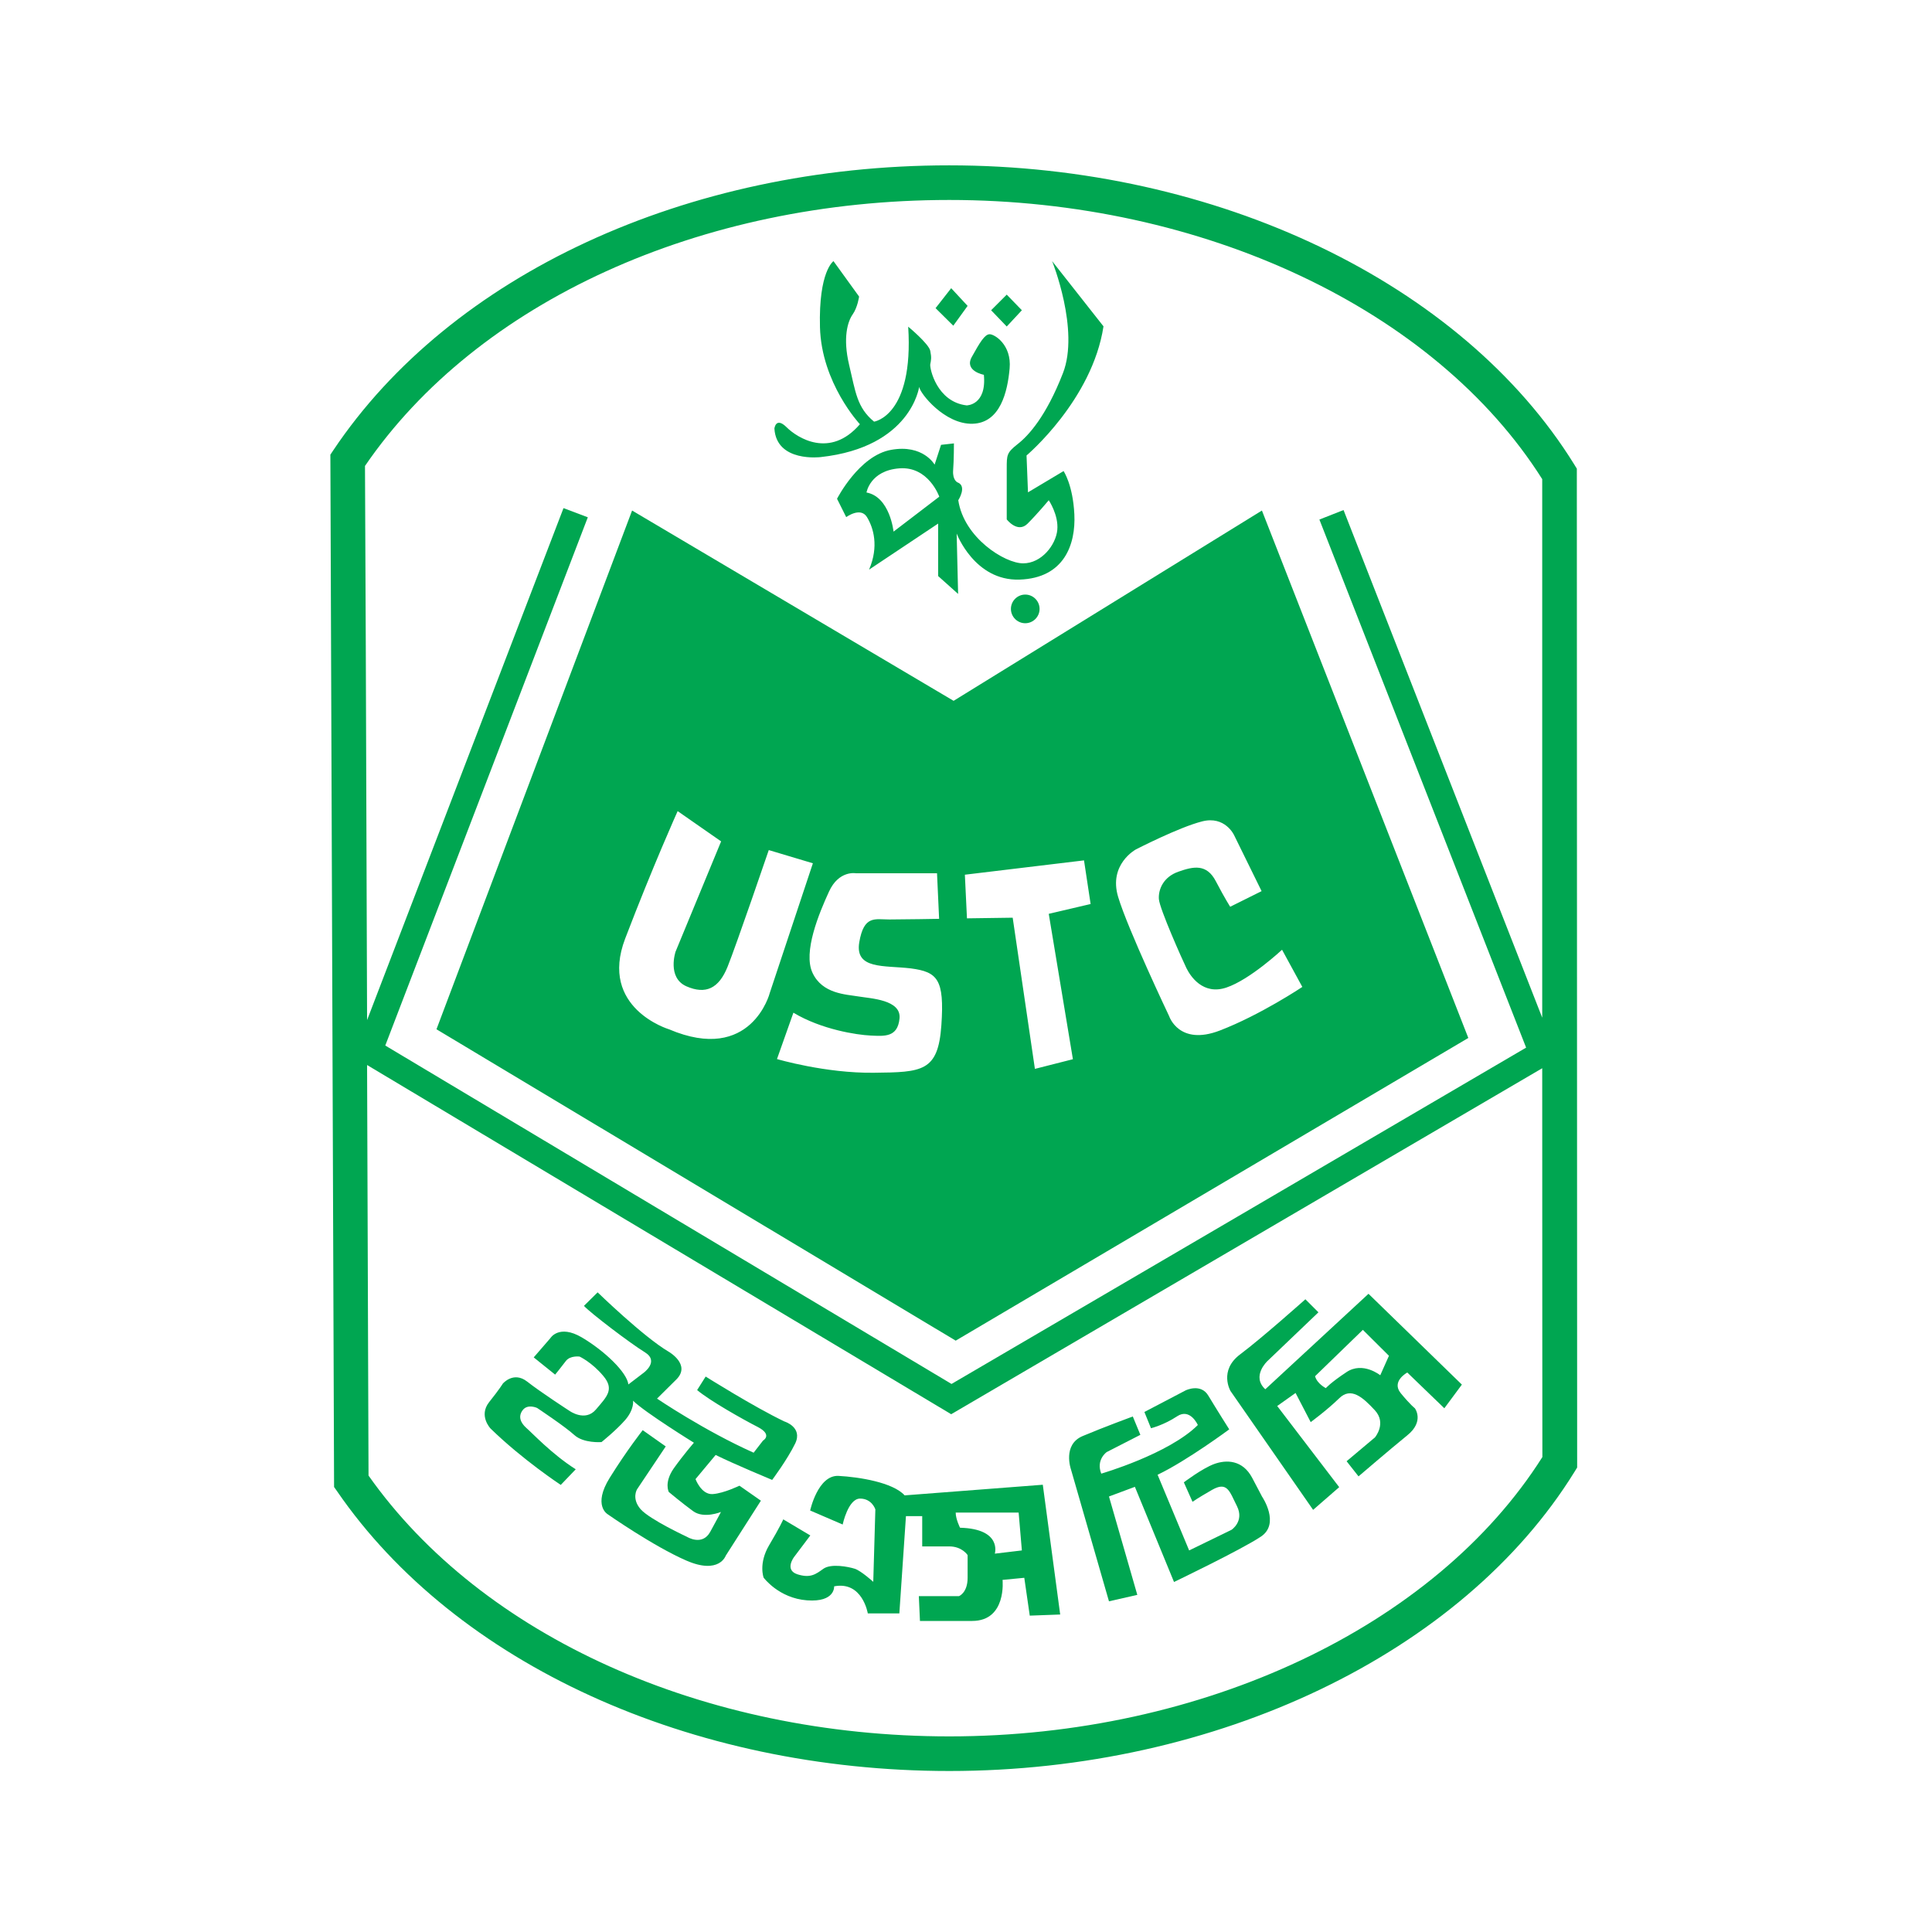 <?xml version="1.0" encoding="utf-8"?>
<!-- Generator: Adobe Illustrator 23.0.2, SVG Export Plug-In . SVG Version: 6.00 Build 0)  -->
<svg version="1.1" id="Layer_1" xmlns="http://www.w3.org/2000/svg" xmlns:xlink="http://www.w3.org/1999/xlink" x="0px" y="0px"
	 viewBox="0 0 120 120" style="enable-background:new 0 0 120 120;" xml:space="preserve">
<style type="text/css">
	.st0{fill:#00A651;}
</style>
<path class="st0" d="M50.98,28.39c5.62-0.62,6.11-4.36,6.11-4.36c0.05,0.4,1.59,2.34,3.32,2.29c1.72-0.05,2.17-1.98,2.3-3.44
	c0.13-1.46-0.93-2.12-1.24-2.12c-0.31,0-0.62,0.53-1.11,1.41c-0.49,0.88,0.75,1.11,0.75,1.11c0.18,1.9-1.07,1.9-1.07,1.9
	c-1.86-0.22-2.3-2.3-2.26-2.55c0.05-0.27,0.09-0.4,0-0.84s-1.37-1.5-1.37-1.5c0.35,5.55-2.12,5.9-2.12,5.9
	c-1.07-0.88-1.15-1.85-1.55-3.53c-0.4-1.68-0.09-2.69,0.22-3.13c0.31-0.44,0.4-1.11,0.4-1.11l-1.59-2.2c0,0-0.93,0.62-0.84,4.1
	c0.09,3.48,2.48,6.03,2.48,6.03c-1.86,2.16-3.9,0.84-4.56,0.18c-0.67-0.66-0.75,0.09-0.75,0.09C48.23,28.74,50.98,28.39,50.98,28.39
	z"/>
<polygon class="st0" points="60.1,19 59.08,17.9 58.11,19.14 59.21,20.23 "/>
<polygon class="st0" points="63.47,19.27 62.53,18.3 61.56,19.27 62.53,20.28 "/>
<path class="st0" d="M63.2,27.59c-0.67,0.53-0.67,0.67-0.67,1.5c0,0.84,0,3.17,0,3.17s0.67,0.88,1.29,0.27
	c0.62-0.62,1.32-1.46,1.32-1.46s0.62,0.92,0.53,1.85c-0.09,0.92-0.97,2.07-2.12,2.07s-3.68-1.59-4.03-3.92c0,0,0.57-0.88-0.05-1.11
	c0,0-0.31-0.13-0.27-0.74c0.05-0.62,0.05-1.68,0.05-1.68l-0.8,0.09l-0.4,1.23c0,0-0.71-1.28-2.7-0.92
	c-1.99,0.35-3.36,3.04-3.36,3.04l0.57,1.14c0,0,0.89-0.66,1.29,0c0.4,0.66,0.75,1.81,0.13,3.26l4.29-2.86v3.26l1.24,1.11l-0.09-3.75
	c0,0,1.11,2.95,3.9,2.86c2.79-0.09,3.5-2.2,3.41-4.05c-0.09-1.85-0.67-2.69-0.67-2.69l-2.21,1.32l-0.09-2.29
	c0,0,4.08-3.44,4.78-8.02l-3.19-4.05c0,0,1.72,4.27,0.67,6.96C64.97,25.88,63.87,27.07,63.2,27.59z M55.5,33.02
	c0,0-0.22-2.16-1.68-2.43c0,0,0.22-1.36,2.04-1.5s2.48,1.76,2.48,1.76L55.5,33.02z"/>
<path class="st0" d="M62.79,37.82c0,0.49,0.4,0.89,0.89,0.89s0.89-0.4,0.89-0.89s-0.4-0.89-0.89-0.89
	C63.19,36.93,62.79,37.33,62.79,37.82z"/>
<path class="st0" d="M44.27,92.8c-0.71,0.05-1.07-0.93-1.07-0.93l1.25-1.5c1.15,0.57,3.51,1.55,3.51,1.55s0.93-1.24,1.43-2.26
	c0.49-1.02-0.67-1.37-0.67-1.37c-1.87-0.89-4.89-2.79-4.89-2.79l-0.53,0.84c0.8,0.67,2.84,1.82,3.78,2.3
	c0.93,0.49,0.31,0.84,0.31,0.84l-0.58,0.75c-3.07-1.37-6-3.36-6-3.36s0.27-0.27,1.2-1.19c0.93-0.93-0.49-1.73-0.49-1.73
	c-1.56-0.92-4.4-3.68-4.4-3.68l-0.85,0.84c0.4,0.44,2.84,2.3,3.78,2.88c0.93,0.57-0.09,1.29-0.09,1.29l-0.93,0.71
	c-0.09-0.75-1.47-2.08-2.89-2.92c-1.43-0.84-1.96,0.05-1.96,0.05l-1.03,1.19l1.33,1.07c0,0,0.4-0.49,0.67-0.85
	c0.27-0.35,0.85-0.27,0.85-0.27s0.76,0.35,1.47,1.2c0.71,0.84,0.22,1.29-0.45,2.08c-0.67,0.8-1.65,0.09-1.65,0.09
	s-1.78-1.15-2.63-1.82c-0.85-0.66-1.51,0.13-1.51,0.13s-0.18,0.31-0.85,1.15c-0.67,0.85,0.09,1.64,0.09,1.64
	c2,1.95,4.36,3.5,4.36,3.5l0.93-0.97c-1.47-0.93-2.71-2.26-3.07-2.57c-0.35-0.31-0.53-0.71-0.22-1.11c0.31-0.4,0.89-0.13,0.89-0.13
	s1.73,1.15,2.31,1.68c0.58,0.53,1.69,0.44,1.69,0.44s0.89-0.71,1.47-1.37c0.58-0.67,0.49-1.2,0.49-1.2
	c0.71,0.71,3.78,2.61,3.78,2.61s-0.62,0.71-1.25,1.59c-0.62,0.89-0.31,1.47-0.31,1.47s0.85,0.71,1.51,1.19
	c0.67,0.49,1.73,0.05,1.73,0.05s-0.18,0.35-0.67,1.24c-0.49,0.89-1.43,0.31-1.43,0.31s-2.31-1.07-2.89-1.72
	c-0.58-0.67-0.22-1.24-0.22-1.24l1.78-2.66l-1.43-1.01c0,0-0.98,1.24-2.05,2.96c-1.07,1.72-0.13,2.26-0.13,2.26s2.84,1.99,4.89,2.88
	c2.05,0.89,2.45-0.31,2.45-0.31l2.18-3.41l-1.33-0.93C45.96,92.26,44.98,92.75,44.27,92.8z"/>
<path class="st0" d="M56.19,92.88c-0.74-0.81-2.83-1.14-4.11-1.21c-1.28-0.06-1.76,2.15-1.76,2.15l2.02,0.87
	c0,0,0.34-1.61,1.08-1.61c0.74,0,0.95,0.67,0.95,0.67l-0.13,4.5c0,0-0.74-0.67-1.14-0.81c-0.41-0.13-1.48-0.34-1.96,0
	c-0.47,0.34-0.81,0.6-1.62,0.34c-0.81-0.27-0.2-1.07-0.2-1.07l1.01-1.34l-1.68-1c0,0-0.2,0.47-0.88,1.61
	c-0.67,1.14-0.34,2.01-0.34,2.01s0.94,1.28,2.7,1.41c1.76,0.13,1.68-0.87,1.68-0.87c1.76-0.34,2.09,1.68,2.09,1.68h1.96l0.41-6.04
	h1.01v1.88c0,0,0.88,0,1.68,0s1.14,0.54,1.14,0.54s0,0.47,0,1.41c0,0.94-0.54,1.14-0.54,1.14h-2.49l0.07,1.54c0,0,1.08,0,3.24,0
	s1.89-2.55,1.89-2.55l1.35-0.13l0.34,2.35l1.89-0.07l-1.08-8.06L56.19,92.88z M61.79,96.5c0,0,0.47-1.54-2.16-1.61
	c0,0-0.27-0.53-0.27-0.94h3.91l0.2,2.35L61.79,96.5z"/>
<path class="st0" d="M77.78,91.8c-0.6-1.14-1.62-1.14-2.36-0.87c-0.74,0.27-1.89,1.14-1.89,1.14l0.54,1.21c0,0,0.27-0.2,1.21-0.74
	c0.95-0.54,1.08,0.07,1.55,1.01c0.47,0.94-0.34,1.47-0.34,1.47l-2.63,1.28l-1.96-4.7c1.82-0.87,4.45-2.82,4.45-2.82
	s-0.81-1.28-1.29-2.08c-0.47-0.81-1.42-0.34-1.42-0.34l-2.56,1.34l0.41,1.01c0,0,0.81-0.2,1.62-0.74c0.81-0.54,1.29,0.54,1.29,0.54
	c-1.82,1.81-6,3.02-6,3.02c-0.34-0.87,0.34-1.34,0.34-1.34l2.09-1.07l-0.47-1.14c0,0-1.82,0.67-3.1,1.21
	c-1.29,0.53-0.74,2.08-0.74,2.08l2.36,8.19l1.76-0.4l-1.76-6.11l1.61-0.6l2.43,5.91c0,0,4.19-2.01,5.4-2.82
	c1.21-0.81,0.07-2.48,0.07-2.48S78.38,92.95,77.78,91.8z"/>
<path class="st0" d="M78.59,86.29c-0.88-0.81,0.13-1.75,0.13-1.75l3.17-3.03l-0.81-0.81c0,0-2.7,2.41-4.05,3.42
	c-1.35,1.01-0.6,2.28-0.6,2.28l5.13,7.38l1.62-1.41l-3.85-5.04l1.14-0.81l0.94,1.81c0,0,1.01-0.74,1.76-1.47
	c0.74-0.74,1.48-0.07,2.23,0.74c0.74,0.81,0,1.68,0,1.68l-1.76,1.48l0.74,0.94c0,0,1.96-1.68,3.03-2.55
	c1.08-0.87,0.47-1.68,0.47-1.68s-0.27-0.2-0.88-0.94c-0.6-0.74,0.41-1.28,0.41-1.28l2.3,2.22L90.8,86L85,80.36L78.59,86.29z
	 M85.73,85.42c0,0-1.08-0.87-2.09-0.2c-1.01,0.67-1.29,1-1.29,1s-0.54-0.27-0.67-0.74l2.97-2.88l1.62,1.61L85.73,85.42z"/>
<path class="st0" d="M97.94,29.11l-0.16-0.26C90.8,17.57,75.57,10.27,58.96,10.27c-16.3,0-30.96,6.79-38.26,17.7l-0.18,0.27
	l0.23,64.12l0.19,0.27C28.31,103.35,42.89,110,58.97,110c16.61,0,31.85-7.3,38.83-18.59l0.16-0.26L97.94,29.11z M58.96,12.42
	c15.76,0,30.17,6.8,36.83,17.34c0,0.37,0,17.48,0,33.45L83.45,31.68l-1.5,0.59c0,0,12.36,31.57,12.84,32.8
	c-1.14,0.67-34.89,20.43-35.69,20.89C58.3,85.49,25.04,65.6,23.93,64.94c0.46-1.21,12.58-32.81,12.58-32.81L35,31.56L22.8,63.36
	c-0.05-16.45-0.12-34.04-0.13-34.42C29.64,18.75,43.5,12.42,58.96,12.42z M58.96,107.85c-15.26,0-29.03-6.21-36.07-16.2
	c0-0.32-0.04-12.18-0.09-25.5l36.28,21.69l36.71-21.49c0,12.68,0.01,23.86,0.01,24.15C89.13,101.04,74.72,107.85,58.96,107.85z"/>
<path class="st0" d="M78.38,31.71L59.23,43.53L39.26,31.71L27.11,63.93l32.25,19.34l31.84-18.8L78.38,31.71z M41.55,63.93
	c0,0-4.37-1.31-2.72-5.63c1.74-4.55,3.26-7.92,3.26-7.92l2.7,1.88l-2.83,6.85c0,0-0.54,1.61,0.67,2.15
	c1.21,0.53,2.02,0.13,2.56-1.21c0.54-1.34,2.56-7.25,2.56-7.25l2.74,0.82l-2.68,8.06C47.82,61.66,46.67,66.11,41.55,63.93z
	 M58.47,63.68c-0.2,2.88-1.18,2.92-4.19,2.95c-3.01,0.04-6.02-0.85-6.02-0.85l1.02-2.88c1.75,1.05,3.94,1.38,4.8,1.42
	c0.85,0.04,1.67,0.12,1.79-1.05c0.13-1.18-1.79-1.25-2.56-1.38c-0.78-0.13-2.23-0.16-2.84-1.46c-0.61-1.29,0.41-3.72,1.02-5.05
	c0.61-1.34,1.67-1.14,1.67-1.14h5.04l0.13,2.83c0,0-2.19,0.04-3.09,0.04s-1.58-0.28-1.87,1.42c-0.28,1.7,1.54,1.42,3.21,1.62
	C58.22,60.37,58.67,60.81,58.47,63.68z M66.64,65.79l-2.36,0.6l-1.38-9.39l-2.84,0.04l-0.13-2.71l7.4-0.89l0.41,2.71l-2.6,0.61
	L66.64,65.79z M72.62,63.12c0,0-2.56-5.38-3.17-7.41c-0.61-2.03,1.1-2.95,1.1-2.95s2.68-1.38,4.11-1.74
	c1.43-0.37,1.99,0.85,1.99,0.85l1.71,3.48l-1.95,0.97c0,0-0.32-0.49-0.89-1.58c-0.57-1.1-1.39-0.93-2.32-0.6
	c-0.93,0.32-1.26,1.09-1.22,1.7c0.04,0.6,1.47,3.8,1.71,4.29s1.02,1.7,2.48,1.21c1.47-0.49,3.46-2.35,3.46-2.35l1.26,2.31
	c0,0-2.6,1.74-5.13,2.71C73.23,64.98,72.62,63.12,72.62,63.12z"/>
</svg>
